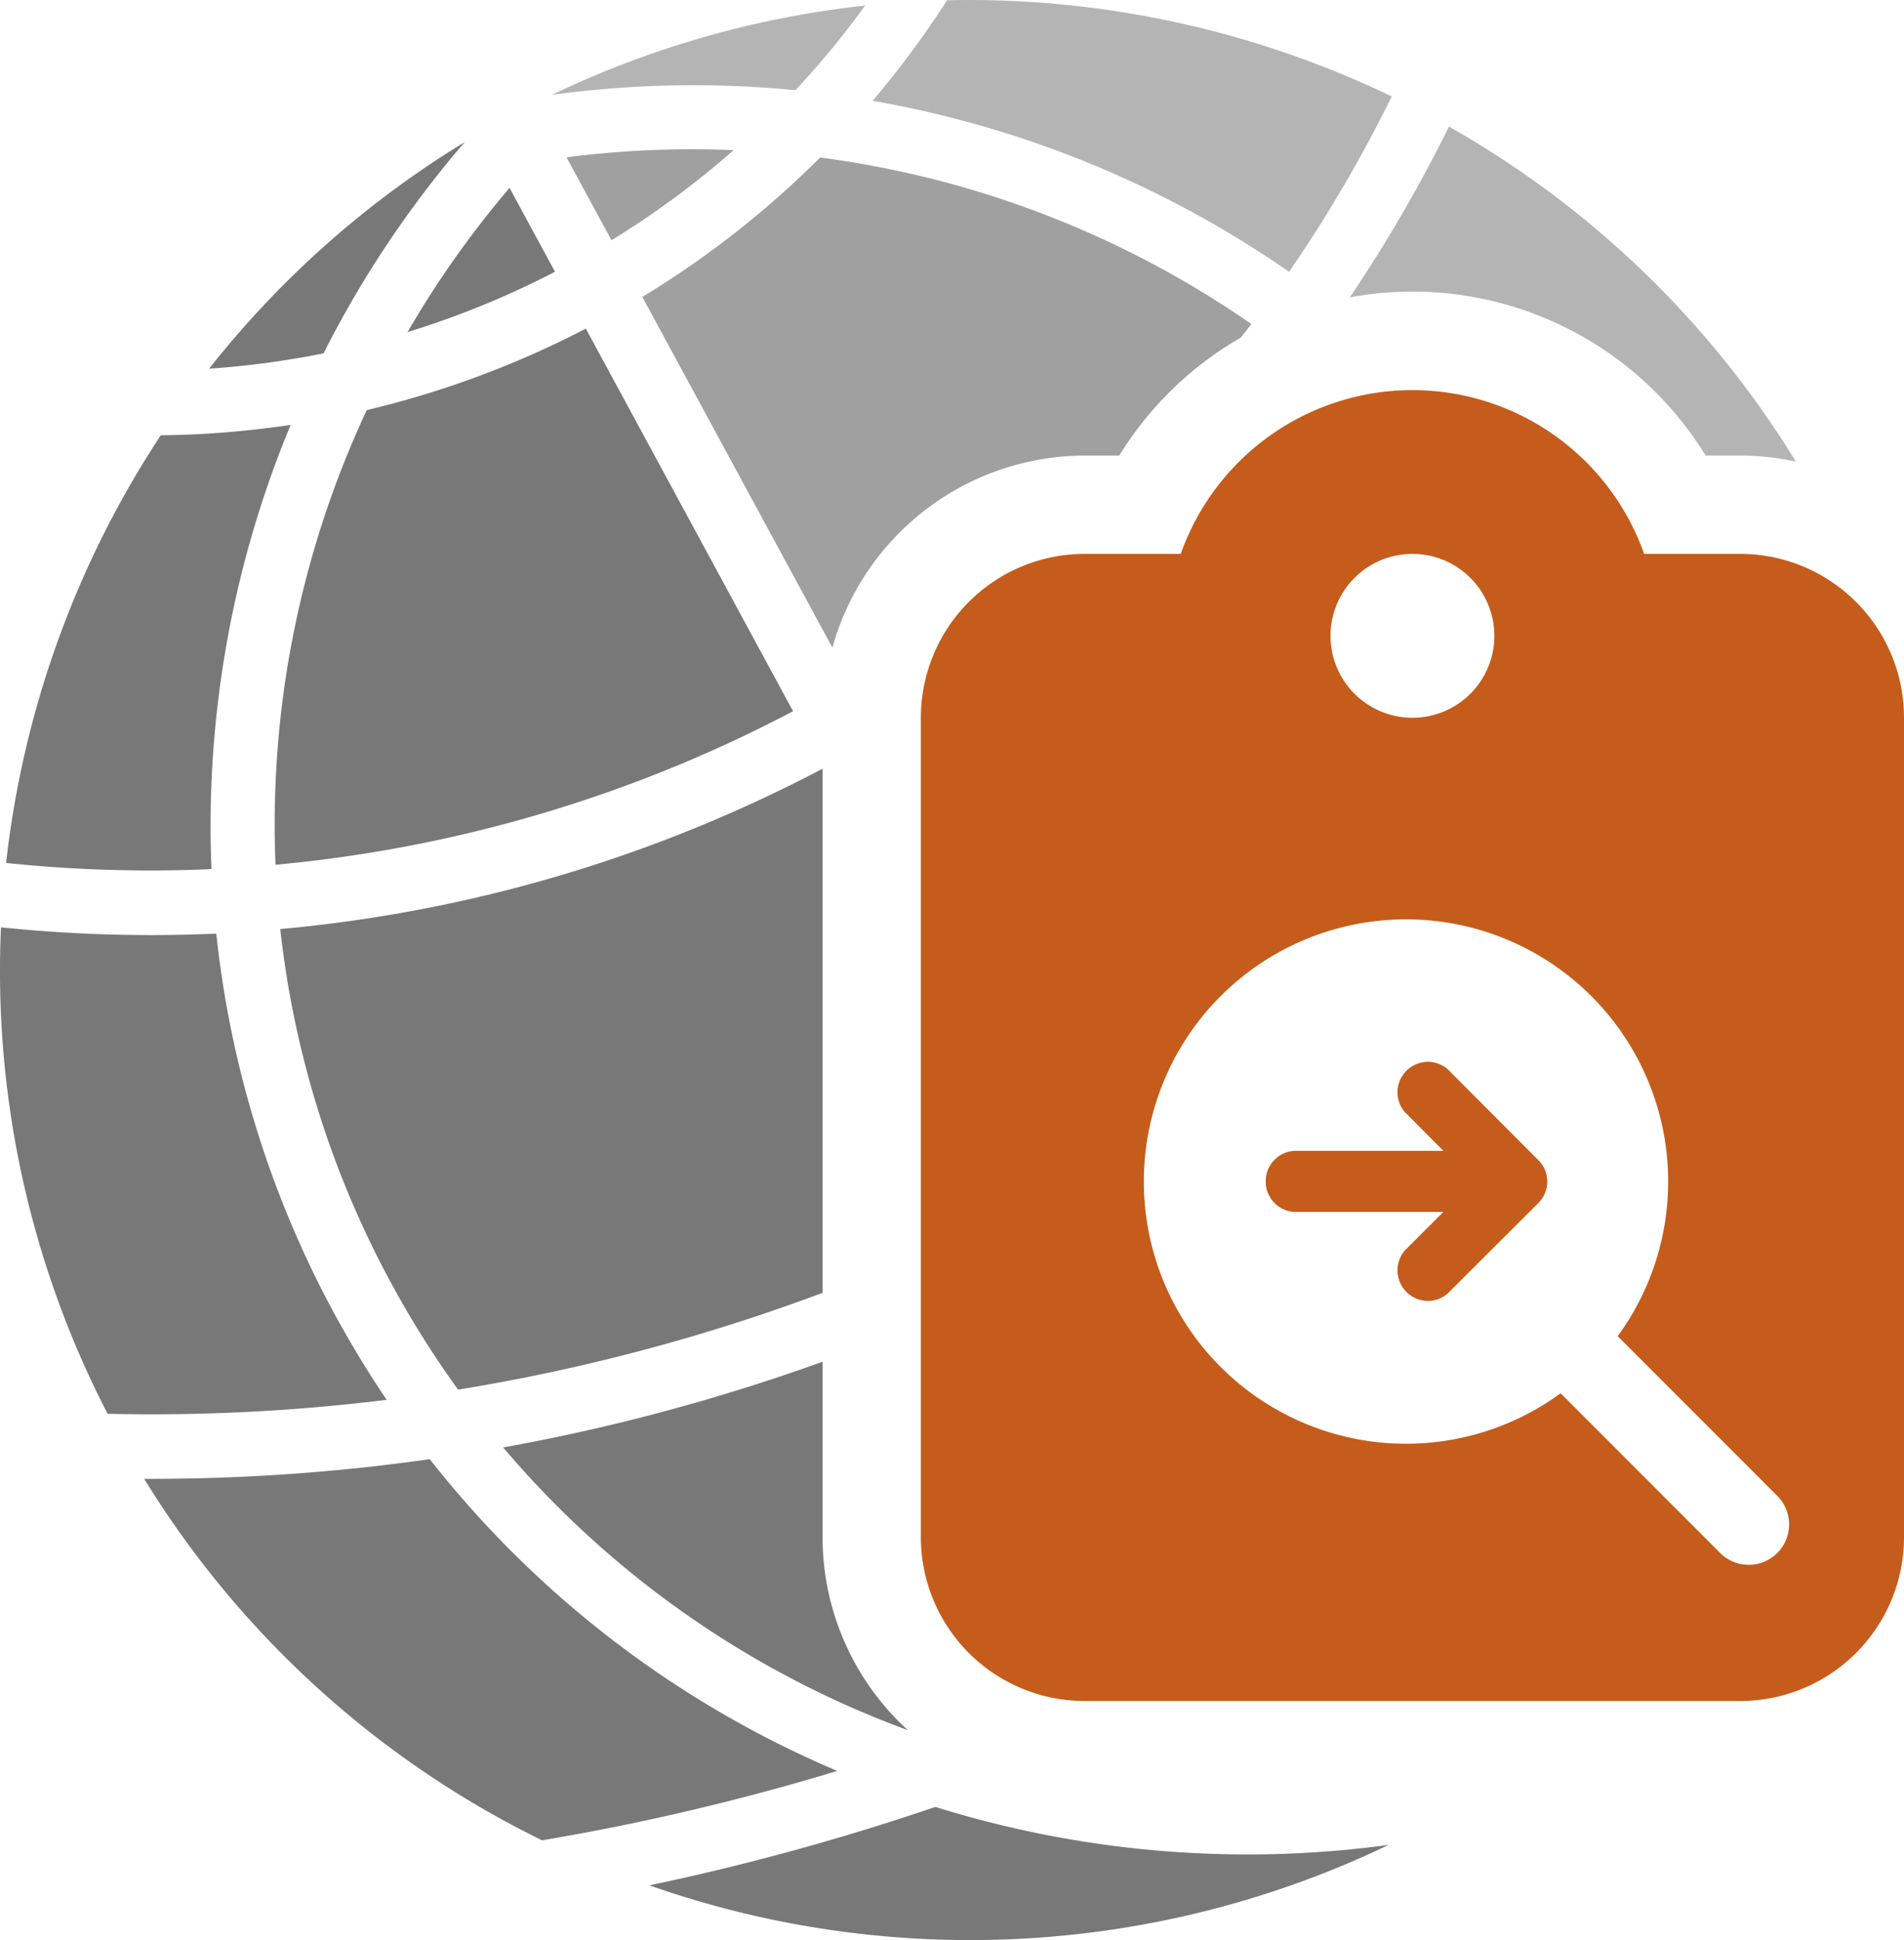 <svg xmlns="http://www.w3.org/2000/svg" viewBox="0 0 581 591.94"><defs><style>.cls-1{fill:#787878;}.cls-2{fill:#b4b4b4;}.cls-3{fill:#a0a0a0;}.cls-4{fill:none;}</style></defs><g id="Layer_2" data-name="Layer 2"><g id="svg2848"><path class="cls-1" d="M141.82,43.35a294.19,294.19,0,0,0-78,69.14,268.31,268.31,0,0,0,34.91-4.68A319.13,319.13,0,0,1,141.82,43.35Z"/><path class="cls-2" d="M242.71,27.53A267.39,267.39,0,0,0,264,1.7a294,294,0,0,0-95.56,27.23A319.21,319.21,0,0,1,242.71,27.53Z"/><path class="cls-1" d="M169.36,82.92,155.49,57.33a298.84,298.84,0,0,0-31.13,44A272.46,272.46,0,0,0,169.36,82.92Z"/><path class="cls-3" d="M172.87,48,186.59,73.3a270.52,270.52,0,0,0,37.28-27.49A299.69,299.69,0,0,0,172.87,48Z"/><path class="cls-2" d="M424.68,29.43A297.72,297.72,0,0,0,289,.08a290,290,0,0,1-22.72,30.68A318.76,318.76,0,0,1,393.36,82.94,424.15,424.15,0,0,0,424.68,29.43Z"/><path class="cls-1" d="M64.53,265.18A318.67,318.67,0,0,1,88.7,129.63a289.36,289.36,0,0,1-39.65,3.19A297.47,297.47,0,0,0,1.86,263.3,423.76,423.76,0,0,0,64.53,265.18Z"/><path class="cls-3" d="M331,139h10.54a105.1,105.1,0,0,1,37.09-36c1.08-1.37,2.17-2.74,3.22-4.13A298.84,298.84,0,0,0,250.26,48.06,288.67,288.67,0,0,1,196,90.6l58,107A80.11,80.11,0,0,1,331,139Z"/><path class="cls-1" d="M84.07,263.85A421.54,421.54,0,0,0,242,217L178.76,100.27a289.83,289.83,0,0,1-66.84,24.85A298.53,298.53,0,0,0,84.07,263.85Z"/><path class="cls-2" d="M520.46,139H531a79.44,79.44,0,0,1,17,1.84A293.84,293.84,0,0,0,442.14,38.63a444.61,444.61,0,0,1-30.26,52.11A104.91,104.91,0,0,1,520.46,139Z"/><path class="cls-1" d="M102.13,401A312.43,312.43,0,0,1,66,284.86,444.26,444.26,0,0,1,.3,282.94,294.17,294.17,0,0,0,32.83,431.37,585.76,585.76,0,0,0,118,427.11Q109.51,414.54,102.13,401Z"/><path class="cls-1" d="M85.52,283.47a293.88,293.88,0,0,0,33.9,108.14A298.29,298.29,0,0,0,139.78,424,585.23,585.23,0,0,0,251,394.46V234.54A440.55,440.55,0,0,1,85.52,283.47Z"/><path class="cls-1" d="M131.15,445.22a606.79,606.79,0,0,1-87.15,6A294.32,294.32,0,0,0,165.41,561.51a726.54,726.54,0,0,0,90.07-21.17A313.62,313.62,0,0,1,131.15,445.22Z"/><path fill="#c55c1b" class="cls-1" d="M251,469V415.48a604.27,604.27,0,0,1-97.46,26.16A295,295,0,0,0,277,527.89,79.79,79.79,0,0,1,251,469Z"/><path class="cls-1" d="M285.42,551.32a746.83,746.83,0,0,1-87.25,23.93,295.25,295.25,0,0,0,225.58-12.34A320.18,320.18,0,0,1,285.42,551.32Z"/><circle class="cls-4" cx="431" cy="193.97" r="25"/><path fill="#c55c1b" d="M441.72,326.22v0a9.22,9.22,0,0,0-13,13l11.93,11.92H395.18a9.24,9.24,0,0,0,0,18.47h45.43l-11.93,11.92a9.22,9.22,0,0,0,13,13L469.41,367a9.17,9.17,0,0,0,0-13Z"/><path fill="#c55c1b" d="M531,169H501.7a75,75,0,0,0-141.4,0H331a50,50,0,0,0-50,50V469a50,50,0,0,0,50,50H531a50,50,0,0,0,50-50V219A50,50,0,0,0,531,169Zm-100,0a25,25,0,1,1-25,25A25,25,0,0,1,431,169ZM542.34,473.84a12.33,12.33,0,0,1-17.43,0l-48.69-48.73a80,80,0,1,1,17.42-17.42l48.7,48.73A12.34,12.34,0,0,1,542.34,473.84Z"/><path fill="#c55c1b" d="M469.41,367l-27.69,27.7a9.22,9.22,0,0,1-13-13l11.93-11.92H395.18a9.24,9.24,0,0,1,0-18.47h45.43L428.68,339.3a9.22,9.22,0,0,1,13-13v0l27.69,27.7A9.17,9.17,0,0,1,469.41,367Z"/></g></g></svg>
